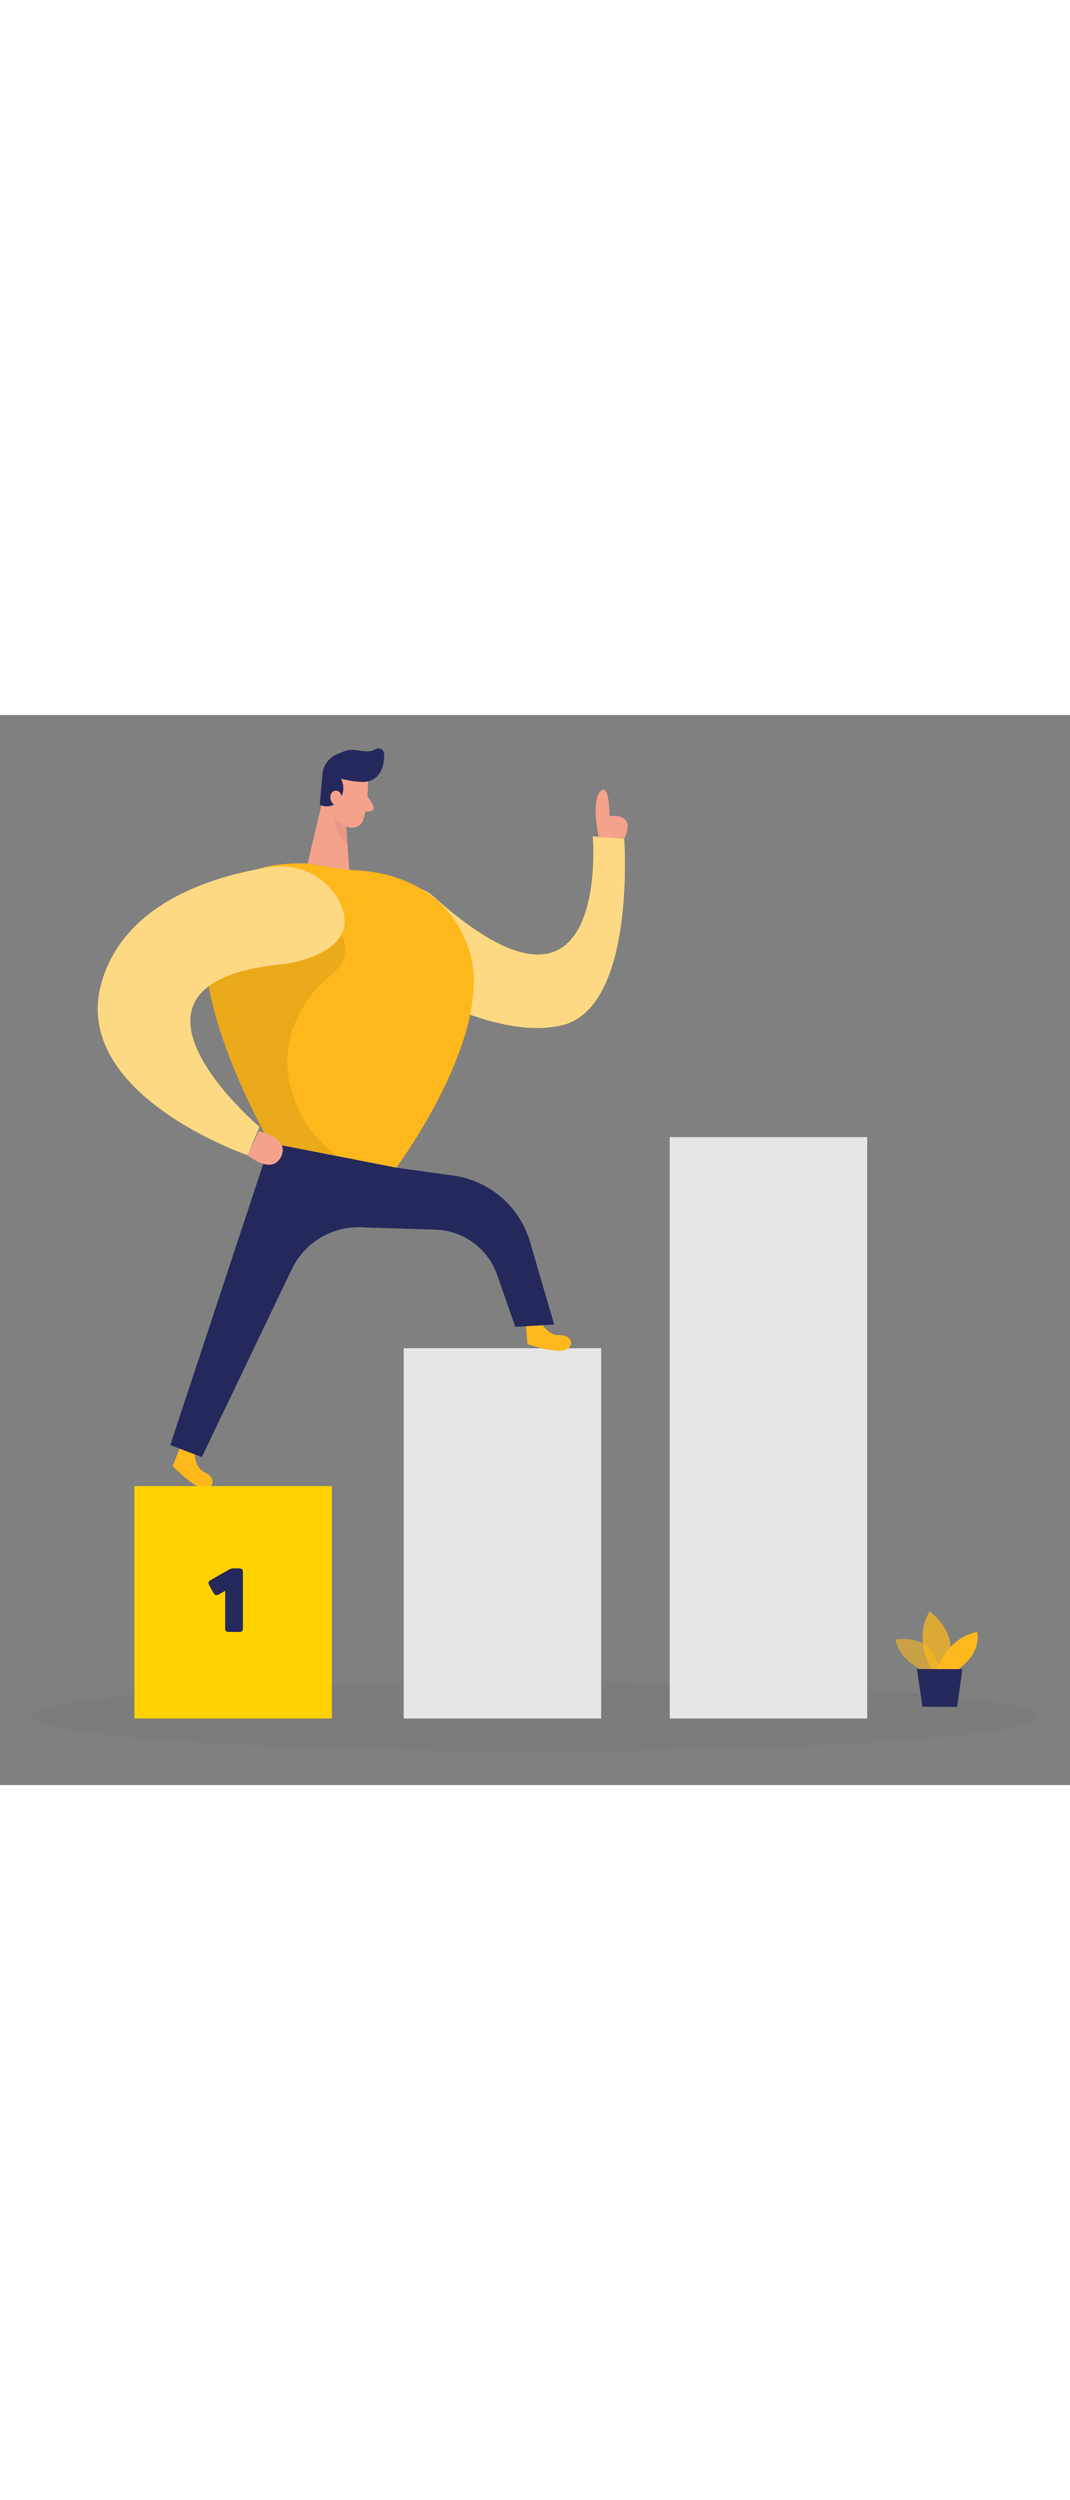 <svg id="_0151_step_1" xmlns="http://www.w3.org/2000/svg" viewBox="0 0 500 500" data-imageid="step-one-46" imageName="Step One" class="illustrations_image" style="width: 214px;"><rect x="0" y="0" width="500" height="500" fill="#808080" stroke="none"/><defs><style>.cls-1_step-one-46{fill:#fff;}.cls-2_step-one-46{fill:#f4a28c;}.cls-3_step-one-46{opacity:.46;}.cls-3_step-one-46,.cls-4_step-one-46,.cls-5_step-one-46,.cls-6_step-one-46,.cls-7_step-one-46,.cls-8_step-one-46{fill:none;}.cls-4_step-one-46{opacity:.58;}.cls-9_step-one-46{fill:#ce8172;}.cls-10_step-one-46{fill:#e6e6e6;}.cls-5_step-one-46{opacity:.03;}.cls-6_step-one-46{opacity:.73;}.cls-7_step-one-46{opacity:.08;}.cls-8_step-one-46{opacity:.31;}.cls-11_step-one-46{fill:#24285b;}.cls-12_step-one-46{fill:#000001;}.cls-13_step-one-46{fill:#ffd200;}.cls-14_step-one-46{fill:#68e1fd;}</style></defs><g id="sd_step-one-46" class="cls-5_step-one-46"><ellipse class="cls-12_step-one-46" cx="250" cy="467.88" rx="235.47" ry="16.53"/></g><g id="_2_step-one-46"><rect class="cls-10_step-one-46" x="188.64" y="295.89" width="92.28" height="173.02"/></g><g id="_3_step-one-46"><rect class="cls-10_step-one-46" x="312.95" y="197.23" width="92.28" height="271.68"/></g><g id="plant_step-one-46"><g class="cls-4_step-one-46"><path class="cls-14_step-one-46 targetColor" d="m433.86,447.36s-12.72-3.47-15.48-15.31c0,0,19.7-3.98,20.27,16.36l-4.78-1.05Z" style="fill: rgb(254, 184, 28);"/></g><g class="cls-6_step-one-46"><path class="cls-14_step-one-46 targetColor" d="m435.41,446.1s-8.88-14.05-1.07-27.18c0,0,14.98,9.51,8.33,27.21l-7.26-.03Z" style="fill: rgb(254, 184, 28);"/></g><path class="cls-14_step-one-46 targetColor" d="m437.7,446.11s4.69-14.83,18.88-17.64c0,0,2.66,9.63-9.19,17.68l-9.7-.04Z" style="fill: rgb(254, 184, 28);"/><polygon class="cls-11_step-one-46" points="428.48 445.78 431.06 463.42 447.29 463.48 449.69 445.87 428.48 445.78"/></g><g id="person_step-one-46"><path class="cls-14_step-one-46 targetColor" d="m168.39,94.62c-4.98,10.45-.35,22.96,10.25,27.61,22.28,9.78,55.7,28.75,83.2,22.94,35.65-7.53,29.83-87.35,29.83-87.35l-14.66-1.12s8.59,102.66-74.52,28.05c-10.58-9.5-27.99-2.98-34.1,9.86h0Z" style="fill: rgb(254, 184, 28);"/><g class="cls-3_step-one-46"><path class="cls-1_step-one-46" d="m168.39,94.62c-4.98,10.45-.35,22.96,10.25,27.61,22.28,9.78,55.7,28.75,83.2,22.94,35.65-7.53,29.83-87.35,29.83-87.35l-14.66-1.12s8.59,102.66-74.52,28.05c-10.58-9.5-27.99-2.98-34.1,9.86h0Z"/></g><path class="cls-14_step-one-46 targetColor" d="m90.99,345.44s0,6.34,4.91,8.6c4.92,2.26,4.46,7.7-.57,7.34-5.03-.35-14.67-10.46-14.67-10.46l3.77-9.14,6.56,3.65Z" style="fill: rgb(254, 184, 28);"/><path class="cls-14_step-one-46 targetColor" d="m253.17,284.35s2.89,5.65,8.29,5.42c5.41-.23,7.48,4.82,2.84,6.8-4.64,1.98-17.83-2.62-17.83-2.62l-.81-9.85,7.51.26Z" style="fill: rgb(254, 184, 28);"/><path class="cls-2_step-one-46" d="m171.97,31.01s.13,10.9-2.23,17.96c-.96,2.86-4.11,4.43-6.96,3.44-3.54-1.24-7.97-3.94-8.75-9.77l-2.54-9.73s-1.38-6.15,5.08-10.1c6.45-3.95,15.65,1.57,15.39,8.21Z"/><polygon class="cls-2_step-one-46" points="151.96 34.66 143.74 69.41 163.22 72.57 161.38 46.02 151.96 34.66"/><path class="cls-11_step-one-46" d="m169.25,31.26c-1.9-.04-5.39-.32-9.96-1.52,0,0,3.04,4.98-.74,9.94-3.79,4.96-9.13,2.28-9.13,2.28l1.22-13.94c.23-4.08,2.65-7.71,6.34-9.45,1.51-.71,3.17-1.4,4.83-1.93,4.14-1.31,9.82,1.81,13.63-.63,1.67-1.07,3.88.05,4.03,2.03.31,4.29-.95,10.92-6.86,12.81-1.08.35-2.22.44-3.36.42Z"/><path class="cls-2_step-one-46" d="m159.73,39.45s.23-4.19-2.94-4.1c-3.17.09-3.54,6.14.69,7.02l2.24-2.92Z"/><path class="cls-2_step-one-46" d="m171.7,37.88l2.71,4.41c.67,1.09-.02,2.51-1.29,2.65l-4.21.47,2.79-7.53Z"/><g class="cls-8_step-one-46"><path class="cls-9_step-one-46" d="m162.03,51.81s-3.57-1.01-6.08-4.27c0,0-.21,6.53,6.47,13.5l-.39-9.23Z"/></g><path class="cls-14_step-one-46 targetColor" d="m143.74,69.41l13.25,2.15c3.23.52,6.48.9,9.75,1.04,10.47.45,41.35,4.53,52.3,36.61,13.27,38.89-33.86,102.31-33.86,102.31l-58.97-11.5s-78.68-134.3,17.53-130.61Z" style="fill: rgb(254, 184, 28);"/><g class="cls-7_step-one-46"><path class="cls-12_step-one-46" d="m159.57,102.42s6.5,9.98-5.43,19.66c-14.7,11.93-22.69,30.59-18.92,49.15,2.46,12.14,8.75,24.85,22.43,34.92l-31.43-6.13s-22.89-39.11-28.68-73.32c-5.79-34.21,62.03-24.28,62.03-24.28Z"/></g><path class="cls-14_step-one-46 targetColor" d="m158.88,87.79c-5.76-12.1-19.12-18.73-32.36-16.74-24.32,3.64-67.07,15.32-78.7,52.69-16.54,53.13,67.91,81.96,67.91,81.96l5.5-13.27s-80.07-67.78,11.93-76.1c0,0,37.07-4.72,25.73-28.53Z" style="fill: rgb(254, 184, 28);"/><g class="cls-3_step-one-46"><path class="cls-1_step-one-46" d="m158.88,87.79c-5.76-12.1-19.12-18.73-32.36-16.74-24.32,3.64-67.07,15.32-78.7,52.69-16.54,53.13,67.91,81.96,67.91,81.96l5.5-13.27s-80.07-67.78,11.93-76.1c0,0,37.07-4.72,25.73-28.53Z"/></g><path class="cls-11_step-one-46" d="m126.22,200.02l-46.65,141.13,14.74,5.6,42.12-87.98c6.33-12.94,19.99-20.62,34.34-19.31l32.69,1.01c13.08.41,24.56,8.83,28.87,21.19l8.45,24.24,18.17-1.09-11.28-38.62c-4.82-16.5-18.87-28.63-35.9-30.98l-26.59-3.68-58.97-11.5Z"/><path class="cls-2_step-one-46" d="m120.95,194.46s14.8,3.17,10.39,11.96c-4.42,8.79-15.62-.73-15.62-.73l5.23-11.24Z"/><path class="cls-2_step-one-46" d="m279.78,56.91s-3.72-16.31.7-21.16,4.32,11.49,4.32,11.49c0,0,12.86-2.06,6.87,10.58l-11.9-.91Z"/></g><g id="_1_step-one-46"><rect class="cls-13_step-one-46" x="62.81" y="360.32" width="92.28" height="108.59"/><path class="cls-11_step-one-46" d="m105.22,426.71v-17.48l-2.8,1.59c-1.38.79-2.09.5-2.72-.67l-1.97-3.56c-.63-1.17-.29-1.76.84-2.43l8.16-4.68c.96-.59,1.42-.71,2.51-.71h2.51c1.3,0,1.76.46,1.76,1.76v26.18c0,1.3-.46,1.76-1.76,1.76h-4.73c-1.34,0-1.8-.46-1.8-1.76Z"/></g></svg>